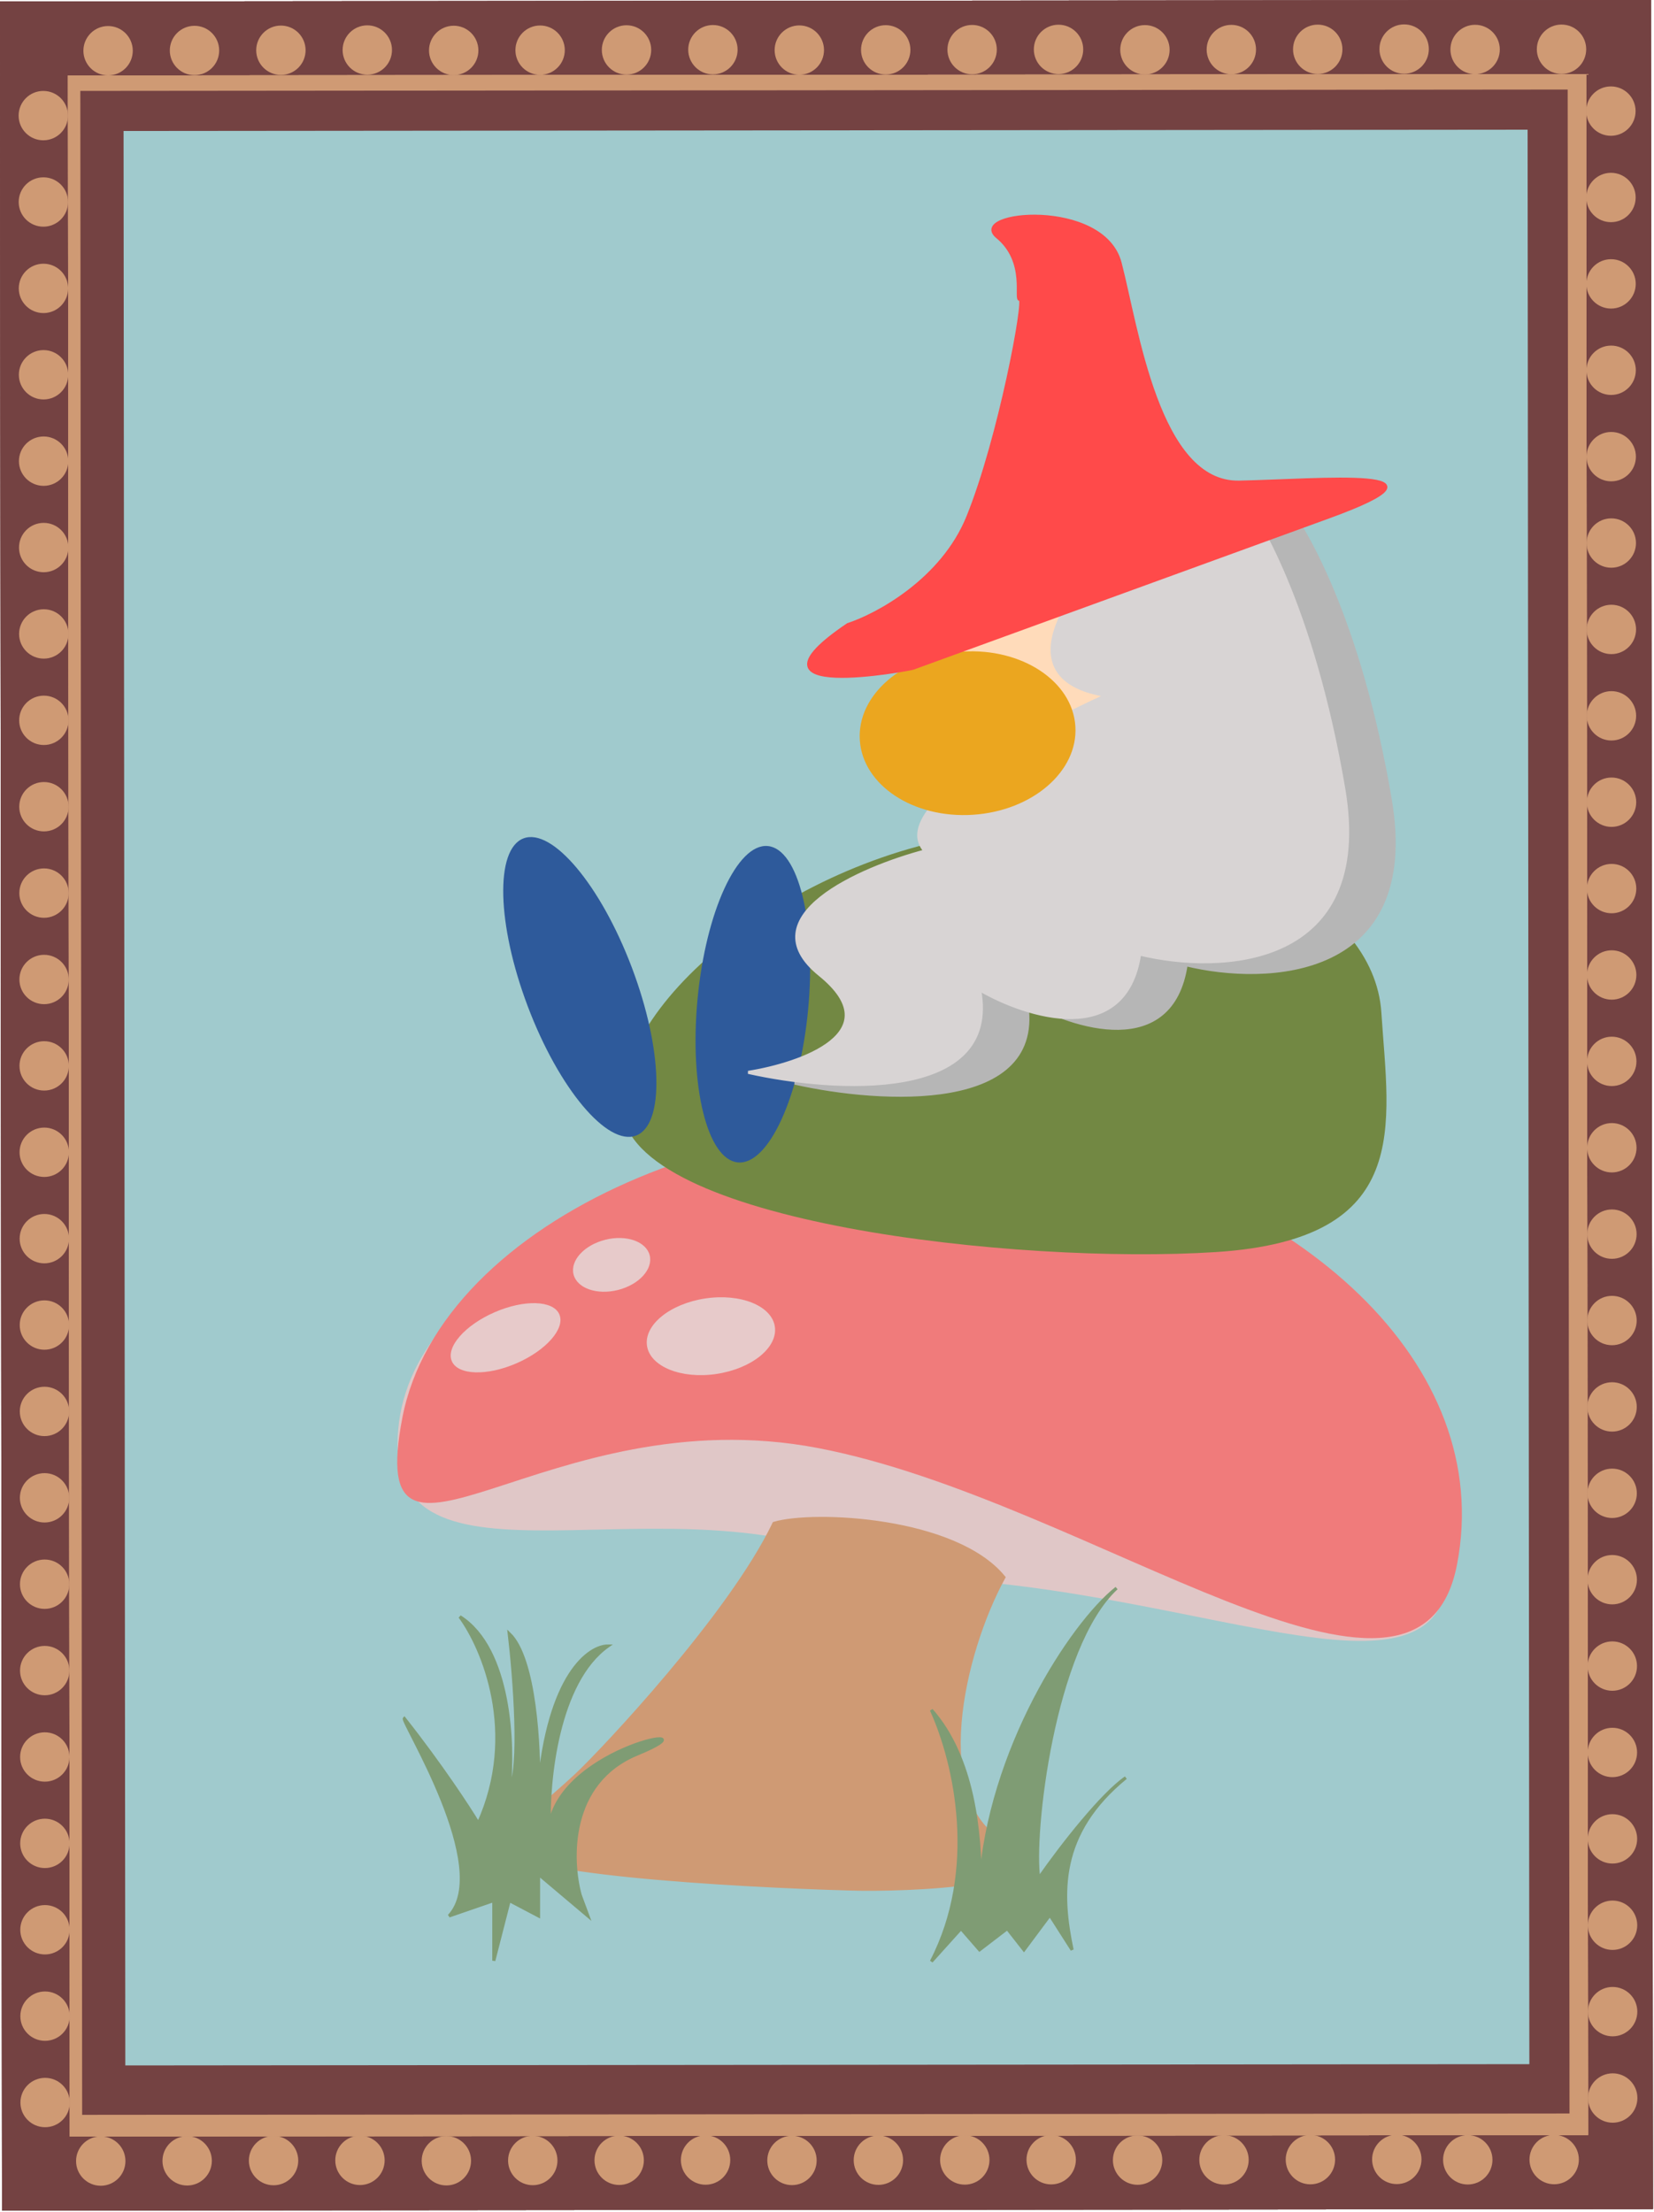 <svg width="536" height="717" viewBox="0 0 536 717" fill="none" xmlns="http://www.w3.org/2000/svg">
<path d="M0.651 716.486L-1.91475e-05 0.487L535 -9.33729e-05L535.651 716L0.651 716.486Z" fill="#744242"/>
<path d="M0.651 716.486L-1.91475e-05 0.487L535 -9.33729e-05L535.651 716L0.651 716.486Z" fill="#744242"/>
<path d="M0.651 716.486L-1.91475e-05 0.487L535 -9.33729e-05L535.651 716L0.651 716.486Z" fill="#744242"/>
<path d="M0.651 716.486L-1.91475e-05 0.487L535 -9.33729e-05L535.651 716L0.651 716.486Z" fill="#744242"/>
<path d="M22.63 692.466L22.022 24.467L514.022 24.019L514.629 692.019L22.63 692.466Z" fill="#CF9A74"/>
<path d="M22.63 692.466L22.022 24.467L514.022 24.019L514.629 692.019L22.63 692.466Z" fill="#CF9A74"/>
<path d="M22.63 692.466L22.022 24.467L514.022 24.019L514.629 692.019L22.63 692.466Z" fill="#CF9A74"/>
<path d="M22.63 692.466L22.022 24.467L514.022 24.019L514.629 692.019L22.63 692.466Z" fill="#CF9A74"/>
<circle cx="14.518" cy="569.474" r="8" transform="rotate(-90.052 14.518 569.474)" fill="#CF9A74"/>
<circle cx="14.492" cy="541.474" r="8" transform="rotate(-90.052 14.492 541.474)" fill="#CF9A74"/>
<circle cx="14.467" cy="513.474" r="8" transform="rotate(-90.052 14.467 513.474)" fill="#CF9A74"/>
<circle cx="14.441" cy="485.474" r="8" transform="rotate(-90.052 14.441 485.474)" fill="#CF9A74"/>
<circle cx="35.029" cy="16.44" r="8" transform="rotate(-0.155 35.029 16.44)" fill="#CF9A74"/>
<circle cx="63.029" cy="16.364" r="8" transform="rotate(-0.155 63.029 16.364)" fill="#CF9A74"/>
<circle cx="91.029" cy="16.289" r="8" transform="rotate(-0.155 91.029 16.289)" fill="#CF9A74"/>
<circle cx="119.029" cy="16.213" r="8" transform="rotate(-0.155 119.029 16.213)" fill="#CF9A74"/>
<circle cx="147.029" cy="16.338" r="8" transform="rotate(-0.155 147.029 16.338)" fill="#CF9A74"/>
<circle cx="175.029" cy="16.262" r="8" transform="rotate(-0.155 175.029 16.262)" fill="#CF9A74"/>
<circle cx="203.029" cy="16.186" r="8" transform="rotate(-0.155 203.029 16.186)" fill="#CF9A74"/>
<circle cx="231.029" cy="16.111" r="8" transform="rotate(-0.155 231.029 16.111)" fill="#CF9A74"/>
<circle cx="259.029" cy="16.237" r="8" transform="rotate(-0.155 259.029 16.237)" fill="#CF9A74"/>
<circle cx="287.029" cy="16.161" r="8" transform="rotate(-0.155 287.029 16.161)" fill="#CF9A74"/>
<circle cx="315.029" cy="16.085" r="8" transform="rotate(-0.155 315.029 16.085)" fill="#CF9A74"/>
<circle cx="343.029" cy="16.009" r="8" transform="rotate(-0.155 343.029 16.009)" fill="#CF9A74"/>
<circle cx="371.029" cy="16.135" r="8" transform="rotate(-0.155 371.029 16.135)" fill="#CF9A74"/>
<circle cx="399.029" cy="16.059" r="8" transform="rotate(-0.155 399.029 16.059)" fill="#CF9A74"/>
<circle cx="427.029" cy="15.983" r="8" transform="rotate(-0.155 427.029 15.983)" fill="#CF9A74"/>
<circle cx="455.029" cy="15.907" r="8" transform="rotate(-0.155 455.029 15.907)" fill="#CF9A74"/>
<circle cx="478.029" cy="16.037" r="8" transform="rotate(-0.155 478.029 16.037)" fill="#CF9A74"/>
<circle cx="506.029" cy="15.961" r="8" transform="rotate(-0.155 506.029 15.961)" fill="#CF9A74"/>
<circle cx="32.651" cy="700.443" r="8" transform="rotate(-0.155 32.651 700.443)" fill="#CF9A74"/>
<circle cx="60.651" cy="700.367" r="8" transform="rotate(-0.155 60.651 700.367)" fill="#CF9A74"/>
<circle cx="88.651" cy="700.291" r="8" transform="rotate(-0.155 88.651 700.291)" fill="#CF9A74"/>
<circle cx="116.651" cy="700.215" r="8" transform="rotate(-0.155 116.651 700.215)" fill="#CF9A74"/>
<circle cx="144.651" cy="700.341" r="8" transform="rotate(-0.155 144.651 700.341)" fill="#CF9A74"/>
<circle cx="172.651" cy="700.265" r="8" transform="rotate(-0.155 172.651 700.265)" fill="#CF9A74"/>
<circle cx="200.651" cy="700.189" r="8" transform="rotate(-0.155 200.651 700.189)" fill="#CF9A74"/>
<circle cx="228.651" cy="700.114" r="8" transform="rotate(-0.155 228.651 700.114)" fill="#CF9A74"/>
<circle cx="256.651" cy="700.239" r="8" transform="rotate(-0.155 256.651 700.239)" fill="#CF9A74"/>
<circle cx="284.651" cy="700.163" r="8" transform="rotate(-0.155 284.651 700.163)" fill="#CF9A74"/>
<circle cx="312.651" cy="700.088" r="8" transform="rotate(-0.155 312.651 700.088)" fill="#CF9A74"/>
<circle cx="340.651" cy="700.011" r="8" transform="rotate(-0.155 340.651 700.011)" fill="#CF9A74"/>
<circle cx="368.651" cy="700.137" r="8" transform="rotate(-0.155 368.651 700.137)" fill="#CF9A74"/>
<circle cx="396.651" cy="700.061" r="8" transform="rotate(-0.155 396.651 700.061)" fill="#CF9A74"/>
<circle cx="424.651" cy="699.986" r="8" transform="rotate(-0.155 424.651 699.986)" fill="#CF9A74"/>
<circle cx="452.651" cy="699.909" r="8" transform="rotate(-0.155 452.651 699.909)" fill="#CF9A74"/>
<circle cx="475.651" cy="700.04" r="8" transform="rotate(-0.155 475.651 700.04)" fill="#CF9A74"/>
<circle cx="503.651" cy="699.964" r="8" transform="rotate(-0.155 503.651 699.964)" fill="#CF9A74"/>
<circle cx="14.62" cy="681.474" r="8" transform="rotate(-90.052 14.62 681.474)" fill="#CF9A74"/>
<circle cx="14.594" cy="653.474" r="8" transform="rotate(-90.052 14.594 653.474)" fill="#CF9A74"/>
<circle cx="14.569" cy="625.474" r="8" transform="rotate(-90.052 14.569 625.474)" fill="#CF9A74"/>
<circle cx="14.543" cy="597.474" r="8" transform="rotate(-90.052 14.543 597.474)" fill="#CF9A74"/>
<circle cx="14.11" cy="121.474" r="8" transform="rotate(-90.052 14.11 121.474)" fill="#CF9A74"/>
<circle cx="14.085" cy="93.474" r="8" transform="rotate(-90.052 14.085 93.474)" fill="#CF9A74"/>
<circle cx="14.059" cy="65.474" r="8" transform="rotate(-90.052 14.059 65.474)" fill="#CF9A74"/>
<circle cx="14.034" cy="37.474" r="8" transform="rotate(-90.052 14.034 37.474)" fill="#CF9A74"/>
<circle cx="14.416" cy="457.474" r="8" transform="rotate(-90.052 14.416 457.474)" fill="#CF9A74"/>
<circle cx="14.39" cy="429.474" r="8" transform="rotate(-90.052 14.39 429.474)" fill="#CF9A74"/>
<circle cx="14.365" cy="401.474" r="8" transform="rotate(-90.052 14.365 401.474)" fill="#CF9A74"/>
<circle cx="14.339" cy="373.474" r="8" transform="rotate(-90.052 14.339 373.474)" fill="#CF9A74"/>
<circle cx="14.314" cy="345.474" r="8" transform="rotate(-90.052 14.314 345.474)" fill="#CF9A74"/>
<circle cx="14.288" cy="317.474" r="8" transform="rotate(-90.052 14.288 317.474)" fill="#CF9A74"/>
<circle cx="14.263" cy="289.474" r="8" transform="rotate(-90.052 14.263 289.474)" fill="#CF9A74"/>
<circle cx="14.238" cy="261.474" r="8" transform="rotate(-90.052 14.238 261.474)" fill="#CF9A74"/>
<circle cx="14.212" cy="233.474" r="8" transform="rotate(-90.052 14.212 233.474)" fill="#CF9A74"/>
<circle cx="14.187" cy="205.474" r="8" transform="rotate(-90.052 14.187 205.474)" fill="#CF9A74"/>
<circle cx="14.161" cy="177.474" r="8" transform="rotate(-90.052 14.161 177.474)" fill="#CF9A74"/>
<circle cx="14.136" cy="149.474" r="8" transform="rotate(-90.052 14.136 149.474)" fill="#CF9A74"/>
<circle cx="522.517" cy="568.012" r="8" transform="rotate(-90.052 522.517 568.012)" fill="#CF9A74"/>
<circle cx="522.491" cy="540.011" r="8" transform="rotate(-90.052 522.491 540.011)" fill="#CF9A74"/>
<circle cx="522.466" cy="512.012" r="8" transform="rotate(-90.052 522.466 512.012)" fill="#CF9A74"/>
<circle cx="522.44" cy="484.012" r="8" transform="rotate(-90.052 522.44 484.012)" fill="#CF9A74"/>
<circle cx="522.618" cy="680.012" r="8" transform="rotate(-90.052 522.618 680.012)" fill="#CF9A74"/>
<circle cx="522.593" cy="652.011" r="8" transform="rotate(-90.052 522.593 652.011)" fill="#CF9A74"/>
<circle cx="522.567" cy="624.012" r="8" transform="rotate(-90.052 522.567 624.012)" fill="#CF9A74"/>
<circle cx="522.542" cy="596.011" r="8" transform="rotate(-90.052 522.542 596.011)" fill="#CF9A74"/>
<circle cx="522.109" cy="120.012" r="8" transform="rotate(-90.052 522.109 120.012)" fill="#CF9A74"/>
<circle cx="522.084" cy="92.012" r="8" transform="rotate(-90.052 522.084 92.012)" fill="#CF9A74"/>
<circle cx="522.058" cy="64.012" r="8" transform="rotate(-90.052 522.058 64.012)" fill="#CF9A74"/>
<circle cx="522.033" cy="36.012" r="8" transform="rotate(-90.052 522.033 36.012)" fill="#CF9A74"/>
<circle cx="522.415" cy="456.012" r="8" transform="rotate(-90.052 522.415 456.012)" fill="#CF9A74"/>
<circle cx="522.389" cy="428.012" r="8" transform="rotate(-90.052 522.389 428.012)" fill="#CF9A74"/>
<circle cx="522.364" cy="400.012" r="8" transform="rotate(-90.052 522.364 400.012)" fill="#CF9A74"/>
<circle cx="522.338" cy="372.012" r="8" transform="rotate(-90.052 522.338 372.012)" fill="#CF9A74"/>
<circle cx="522.313" cy="344.012" r="8" transform="rotate(-90.052 522.313 344.012)" fill="#CF9A74"/>
<circle cx="522.287" cy="316.012" r="8" transform="rotate(-90.052 522.287 316.012)" fill="#CF9A74"/>
<circle cx="522.262" cy="288.012" r="8" transform="rotate(-90.052 522.262 288.012)" fill="#CF9A74"/>
<circle cx="522.236" cy="260.012" r="8" transform="rotate(-90.052 522.236 260.012)" fill="#CF9A74"/>
<circle cx="522.211" cy="232.012" r="8" transform="rotate(-90.052 522.211 232.012)" fill="#CF9A74"/>
<circle cx="522.185" cy="204.012" r="8" transform="rotate(-90.052 522.185 204.012)" fill="#CF9A74"/>
<circle cx="522.16" cy="176.012" r="8" transform="rotate(-90.052 522.16 176.012)" fill="#CF9A74"/>
<circle cx="522.134" cy="148.012" r="8" transform="rotate(-90.052 522.134 148.012)" fill="#CF9A74"/>
<rect x="26.623" y="685.463" width="656" height="482" transform="rotate(-90.052 26.623 685.463)" fill="#744242"/>
<rect x="40.609" y="669.45" width="627" height="455" transform="rotate(-90.052 40.609 669.45)" fill="#A0CACD"/>
<path d="M469.534 506.843C469.534 560.415 383.871 511.243 288.326 511.243C226.326 474.243 128.826 521.815 128.826 468.243C128.826 414.672 204.854 379.423 300.399 379.423C395.945 379.423 469.534 453.271 469.534 506.843Z" fill="#E0C7C7"/>
<path d="M472.177 507.049C459.739 571.835 353.565 486.327 265.157 469.354C176.748 452.381 117.946 524.335 130.384 459.549C142.821 394.763 244.938 351.233 333.347 368.206C421.755 385.179 484.614 442.263 472.177 507.049Z" fill="#F07B7B"/>
<path d="M447.653 328.216C450.011 364.868 458.235 401.688 394.026 405.821C329.818 409.953 204.018 396.232 201.659 359.581C199.3 322.93 262.914 273.469 327.122 269.336C391.33 265.204 445.294 291.565 447.653 328.216Z" fill="#728843"/>
<ellipse cx="243.968" cy="325.49" rx="18" ry="51.5" transform="rotate(5.408 243.968 325.49)" fill="#2E5A9B"/>
<ellipse cx="187.897" cy="319.897" rx="18" ry="51.5" transform="rotate(-20.741 187.897 319.897)" fill="#2E5A9B"/>
<ellipse cx="333.616" cy="222.322" rx="30" ry="24.5" transform="rotate(-3.682 333.616 222.322)" fill="#FFDBBA"/>
<path d="M373.505 228.883C340.723 223.529 361.443 194.719 375.901 180.983L414.608 160.93C422.458 169.388 440.629 200.855 450.511 259.051C460.393 317.248 410.54 319.066 384.378 312.7C379.772 343.291 347.889 333.16 332.523 324.27C339.252 360.717 285.336 357.308 257.538 351.048C274.893 348.285 303.824 338.081 280.703 319.373C257.582 300.665 293.824 284.868 314.835 279.308C302.557 265.61 348.832 239.984 373.505 228.883Z" fill="#B6B6B6" stroke="#B6B6B6"/>
<path d="M358.439 225.408C325.658 220.054 346.378 191.243 360.836 177.507L399.543 157.454C407.393 165.913 425.563 197.379 435.446 255.576C445.328 313.772 395.475 315.59 369.313 309.225C364.707 339.816 332.823 329.684 317.457 320.794C324.186 357.241 270.271 353.833 242.472 347.573C259.828 344.809 288.759 334.605 265.638 315.897C242.517 297.189 278.759 281.392 299.77 275.833C287.492 262.134 333.767 236.508 358.439 225.408Z" fill="#D8D4D4" stroke="#D8D4D4"/>
<ellipse cx="313.559" cy="237.642" rx="35" ry="26.5" transform="rotate(-3.682 313.559 237.642)" fill="#EBA61F"/>
<path d="M274.753 202.453C237.169 227.839 294.92 216.929 295.86 216.587L430.706 167.507C475.341 151.261 428.011 155.718 401.612 156.281C375.212 156.844 368.448 106.097 362.974 85.21C357.5 64.322 313.331 68.692 323.201 76.806C333.071 84.919 328.675 97.693 330.554 97.009C332.434 96.325 324.032 141.95 313.659 167.541C305.36 188.014 284.264 199.346 274.753 202.453Z" fill="#FF4A4A" stroke="#FF4A4A"/>
<ellipse cx="163.84" cy="433.596" rx="19" ry="9" transform="rotate(-23.596 163.84 433.596)" fill="#E7CACA"/>
<ellipse cx="230.383" cy="433.091" rx="20.949" ry="12.366" transform="rotate(-8.564 230.383 433.091)" fill="#E7CACA"/>
<ellipse cx="198.202" cy="409.971" rx="12.721" ry="8.395" transform="rotate(-14.027 198.202 409.971)" fill="#E7CACA"/>
<path d="M325.326 511.243C309.726 492.043 263.659 489.91 250.826 493.743C236.659 523.41 195.326 567.243 186.826 575.243C177.9 583.644 174.326 585.243 165.326 597.243C158.126 606.843 239.326 611.243 274.826 612.243C292.992 612.91 349.726 610.843 325.326 597.243C300.926 583.643 311.826 535.91 325.326 511.243Z" fill="#CF9A74" stroke="#CF9A74"/>
<path d="M347.426 631.982C343.626 613.8 342.746 594.24 364.826 576.184C357.226 581.408 344.306 597.75 336.626 608.785C334.426 594.992 341.186 533.802 361.826 514.743C347.116 526.417 320.479 567.327 317.648 610.962C317.675 594.265 315.593 569.86 301.826 554.241C309.826 571.795 317.186 606.151 301.826 635.743L311.426 625.085L317.426 631.982L326.426 625.085L331.826 631.982L340.226 620.697L347.426 631.982Z" fill="#7F9C74" stroke="#7F9C74"/>
<path d="M145.525 621C160.025 605.5 130.025 558 131.025 557C143.025 572.2 152.025 586 155.025 591C168.225 561.8 156.525 534.167 149.025 524C165.425 534.4 166.525 565.667 165.025 580C169.025 573.6 166.691 543.667 165.025 529.5C173.425 537.5 174.858 566.5 174.525 580C177.725 542.8 190.858 533.5 197.025 533.5C180.625 545.1 177.525 577.333 178.025 592C181.525 566 234.525 557 206.525 568.5C184.125 577.7 184.858 602.833 188.025 614.25L190.525 621L174.525 607.5V621L165.025 616L160.025 635.5V616L145.525 621Z" fill="#7F9C74" stroke="#7F9C74"/>
</svg>
